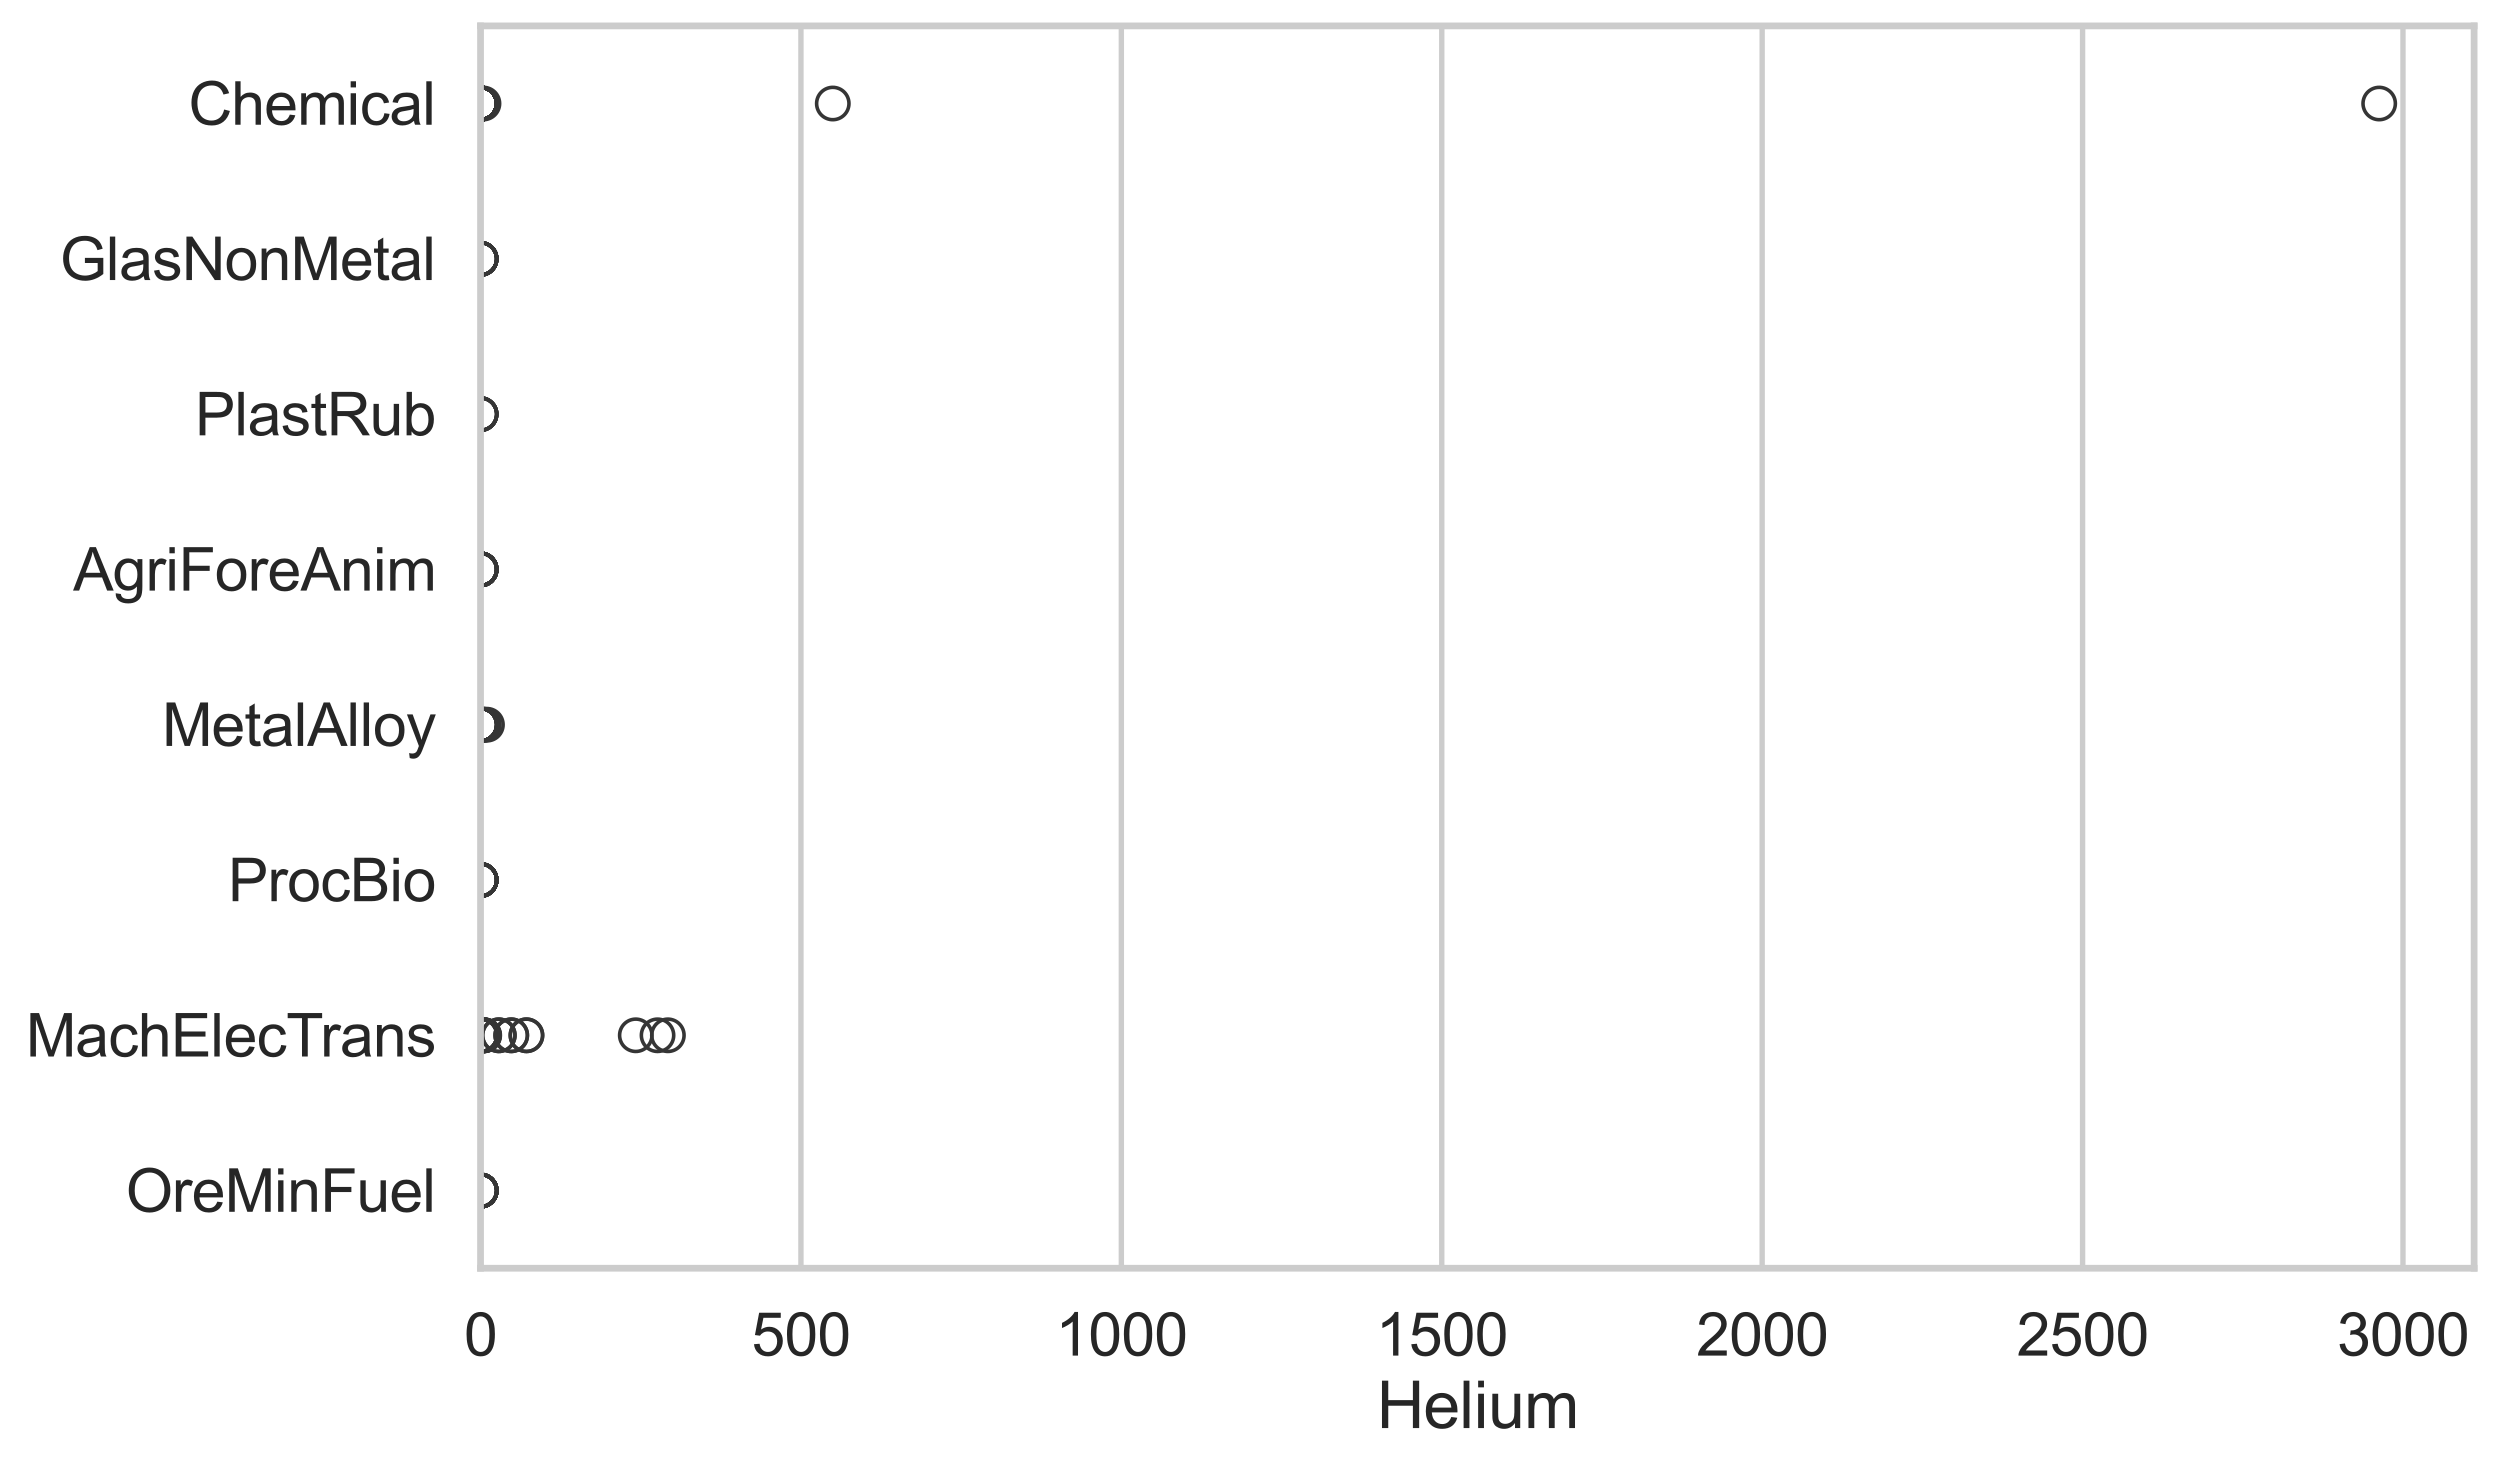 <?xml version="1.0" encoding="utf-8" standalone="no"?>
<!DOCTYPE svg PUBLIC "-//W3C//DTD SVG 1.1//EN"
  "http://www.w3.org/Graphics/SVG/1.1/DTD/svg11.dtd">
<svg xmlns:xlink="http://www.w3.org/1999/xlink" width="695.577pt" height="408.111pt" viewBox="0 0 695.577 408.111" xmlns="http://www.w3.org/2000/svg" version="1.1">
 <defs>
  <style type="text/css">*{stroke-linejoin: round; stroke-linecap: butt}</style>
 </defs>
 <g id="figure_1">
  <g id="patch_1">
   <path d="M 0 408.111 
L 695.577 408.111 
L 695.577 0 
L 0 0 
z
" style="fill: #ffffff"/>
  </g>
  <g id="axes_1">
   <g id="patch_2">
    <path d="M 133.697 352.86 
L 688.377 352.86 
L 688.377 7.2 
L 133.697 7.2 
z
" style="fill: #ffffff"/>
   </g>
   <g id="matplotlib.axis_1">
    <g id="xtick_1">
     <g id="line2d_1">
      <path d="M 133.697 352.86 
L 133.697 7.2 
" clip-path="url(#p82ebfacd49)" style="fill: none; stroke: #cccccc; stroke-width: 1.5; stroke-linecap: round"/>
     </g>
     <g id="text_1">
      <!-- 0 -->
      <g style="fill: #262626" transform="translate(129.109 377.17) scale(0.165 -0.165)">
       <defs>
        <path id="ArialMT-30" d="M 266 2259 
Q 266 3072 433 3567 
Q 600 4063 929 4331 
Q 1259 4600 1759 4600 
Q 2128 4600 2406 4451 
Q 2684 4303 2865 4023 
Q 3047 3744 3150 3342 
Q 3253 2941 3253 2259 
Q 3253 1453 3087 958 
Q 2922 463 2592 192 
Q 2263 -78 1759 -78 
Q 1097 -78 719 397 
Q 266 969 266 2259 
z
M 844 2259 
Q 844 1131 1108 757 
Q 1372 384 1759 384 
Q 2147 384 2411 759 
Q 2675 1134 2675 2259 
Q 2675 3391 2411 3762 
Q 2147 4134 1753 4134 
Q 1366 4134 1134 3806 
Q 844 3388 844 2259 
z
" transform="scale(0.016)"/>
       </defs>
       <use xlink:href="#ArialMT-30"/>
      </g>
     </g>
    </g>
    <g id="xtick_2">
     <g id="line2d_2">
      <path d="M 222.845 352.86 
L 222.845 7.2 
" clip-path="url(#p82ebfacd49)" style="fill: none; stroke: #cccccc; stroke-width: 1.5; stroke-linecap: round"/>
     </g>
     <g id="text_2">
      <!-- 500 -->
      <g style="fill: #262626" transform="translate(209.081 377.17) scale(0.165 -0.165)">
       <defs>
        <path id="ArialMT-35" d="M 266 1200 
L 856 1250 
Q 922 819 1161 601 
Q 1400 384 1738 384 
Q 2144 384 2425 690 
Q 2706 997 2706 1503 
Q 2706 1984 2436 2262 
Q 2166 2541 1728 2541 
Q 1456 2541 1237 2417 
Q 1019 2294 894 2097 
L 366 2166 
L 809 4519 
L 3088 4519 
L 3088 3981 
L 1259 3981 
L 1013 2750 
Q 1425 3038 1878 3038 
Q 2478 3038 2890 2622 
Q 3303 2206 3303 1553 
Q 3303 931 2941 478 
Q 2500 -78 1738 -78 
Q 1113 -78 717 272 
Q 322 622 266 1200 
z
" transform="scale(0.016)"/>
       </defs>
       <use xlink:href="#ArialMT-35"/>
       <use xlink:href="#ArialMT-30" transform="translate(55.615 0)"/>
       <use xlink:href="#ArialMT-30" transform="translate(111.23 0)"/>
      </g>
     </g>
    </g>
    <g id="xtick_3">
     <g id="line2d_3">
      <path d="M 311.992 352.86 
L 311.992 7.2 
" clip-path="url(#p82ebfacd49)" style="fill: none; stroke: #cccccc; stroke-width: 1.5; stroke-linecap: round"/>
     </g>
     <g id="text_3">
      <!-- 1000 -->
      <g style="fill: #262626" transform="translate(293.641 377.17) scale(0.165 -0.165)">
       <defs>
        <path id="ArialMT-31" d="M 2384 0 
L 1822 0 
L 1822 3584 
Q 1619 3391 1289 3197 
Q 959 3003 697 2906 
L 697 3450 
Q 1169 3672 1522 3987 
Q 1875 4303 2022 4600 
L 2384 4600 
L 2384 0 
z
" transform="scale(0.016)"/>
       </defs>
       <use xlink:href="#ArialMT-31"/>
       <use xlink:href="#ArialMT-30" transform="translate(55.615 0)"/>
       <use xlink:href="#ArialMT-30" transform="translate(111.23 0)"/>
       <use xlink:href="#ArialMT-30" transform="translate(166.846 0)"/>
      </g>
     </g>
    </g>
    <g id="xtick_4">
     <g id="line2d_4">
      <path d="M 401.14 352.86 
L 401.14 7.2 
" clip-path="url(#p82ebfacd49)" style="fill: none; stroke: #cccccc; stroke-width: 1.5; stroke-linecap: round"/>
     </g>
     <g id="text_4">
      <!-- 1500 -->
      <g style="fill: #262626" transform="translate(382.789 377.17) scale(0.165 -0.165)">
       <use xlink:href="#ArialMT-31"/>
       <use xlink:href="#ArialMT-35" transform="translate(55.615 0)"/>
       <use xlink:href="#ArialMT-30" transform="translate(111.23 0)"/>
       <use xlink:href="#ArialMT-30" transform="translate(166.846 0)"/>
      </g>
     </g>
    </g>
    <g id="xtick_5">
     <g id="line2d_5">
      <path d="M 490.287 352.86 
L 490.287 7.2 
" clip-path="url(#p82ebfacd49)" style="fill: none; stroke: #cccccc; stroke-width: 1.5; stroke-linecap: round"/>
     </g>
     <g id="text_5">
      <!-- 2000 -->
      <g style="fill: #262626" transform="translate(471.936 377.17) scale(0.165 -0.165)">
       <defs>
        <path id="ArialMT-32" d="M 3222 541 
L 3222 0 
L 194 0 
Q 188 203 259 391 
Q 375 700 629 1000 
Q 884 1300 1366 1694 
Q 2113 2306 2375 2664 
Q 2638 3022 2638 3341 
Q 2638 3675 2398 3904 
Q 2159 4134 1775 4134 
Q 1369 4134 1125 3890 
Q 881 3647 878 3216 
L 300 3275 
Q 359 3922 746 4261 
Q 1134 4600 1788 4600 
Q 2447 4600 2831 4234 
Q 3216 3869 3216 3328 
Q 3216 3053 3103 2787 
Q 2991 2522 2730 2228 
Q 2469 1934 1863 1422 
Q 1356 997 1212 845 
Q 1069 694 975 541 
L 3222 541 
z
" transform="scale(0.016)"/>
       </defs>
       <use xlink:href="#ArialMT-32"/>
       <use xlink:href="#ArialMT-30" transform="translate(55.615 0)"/>
       <use xlink:href="#ArialMT-30" transform="translate(111.23 0)"/>
       <use xlink:href="#ArialMT-30" transform="translate(166.846 0)"/>
      </g>
     </g>
    </g>
    <g id="xtick_6">
     <g id="line2d_6">
      <path d="M 579.435 352.86 
L 579.435 7.2 
" clip-path="url(#p82ebfacd49)" style="fill: none; stroke: #cccccc; stroke-width: 1.5; stroke-linecap: round"/>
     </g>
     <g id="text_6">
      <!-- 2500 -->
      <g style="fill: #262626" transform="translate(561.084 377.17) scale(0.165 -0.165)">
       <use xlink:href="#ArialMT-32"/>
       <use xlink:href="#ArialMT-35" transform="translate(55.615 0)"/>
       <use xlink:href="#ArialMT-30" transform="translate(111.23 0)"/>
       <use xlink:href="#ArialMT-30" transform="translate(166.846 0)"/>
      </g>
     </g>
    </g>
    <g id="xtick_7">
     <g id="line2d_7">
      <path d="M 668.583 352.86 
L 668.583 7.2 
" clip-path="url(#p82ebfacd49)" style="fill: none; stroke: #cccccc; stroke-width: 1.5; stroke-linecap: round"/>
     </g>
     <g id="text_7">
      <!-- 3000 -->
      <g style="fill: #262626" transform="translate(650.232 377.17) scale(0.165 -0.165)">
       <defs>
        <path id="ArialMT-33" d="M 269 1209 
L 831 1284 
Q 928 806 1161 595 
Q 1394 384 1728 384 
Q 2125 384 2398 659 
Q 2672 934 2672 1341 
Q 2672 1728 2419 1979 
Q 2166 2231 1775 2231 
Q 1616 2231 1378 2169 
L 1441 2663 
Q 1497 2656 1531 2656 
Q 1891 2656 2178 2843 
Q 2466 3031 2466 3422 
Q 2466 3731 2256 3934 
Q 2047 4138 1716 4138 
Q 1388 4138 1169 3931 
Q 950 3725 888 3313 
L 325 3413 
Q 428 3978 793 4289 
Q 1159 4600 1703 4600 
Q 2078 4600 2393 4439 
Q 2709 4278 2876 4000 
Q 3044 3722 3044 3409 
Q 3044 3113 2884 2869 
Q 2725 2625 2413 2481 
Q 2819 2388 3044 2092 
Q 3269 1797 3269 1353 
Q 3269 753 2831 336 
Q 2394 -81 1725 -81 
Q 1122 -81 723 278 
Q 325 638 269 1209 
z
" transform="scale(0.016)"/>
       </defs>
       <use xlink:href="#ArialMT-33"/>
       <use xlink:href="#ArialMT-30" transform="translate(55.615 0)"/>
       <use xlink:href="#ArialMT-30" transform="translate(111.23 0)"/>
       <use xlink:href="#ArialMT-30" transform="translate(166.846 0)"/>
      </g>
     </g>
    </g>
    <g id="text_8">
     <!-- Helium -->
     <g style="fill: #262626" transform="translate(383.031 397.334) scale(0.18 -0.18)">
      <defs>
       <path id="ArialMT-48" d="M 513 0 
L 513 4581 
L 1119 4581 
L 1119 2700 
L 3500 2700 
L 3500 4581 
L 4106 4581 
L 4106 0 
L 3500 0 
L 3500 2159 
L 1119 2159 
L 1119 0 
L 513 0 
z
" transform="scale(0.016)"/>
       <path id="ArialMT-65" d="M 2694 1069 
L 3275 997 
Q 3138 488 2766 206 
Q 2394 -75 1816 -75 
Q 1088 -75 661 373 
Q 234 822 234 1631 
Q 234 2469 665 2931 
Q 1097 3394 1784 3394 
Q 2450 3394 2872 2941 
Q 3294 2488 3294 1666 
Q 3294 1616 3291 1516 
L 816 1516 
Q 847 969 1125 678 
Q 1403 388 1819 388 
Q 2128 388 2347 550 
Q 2566 713 2694 1069 
z
M 847 1978 
L 2700 1978 
Q 2663 2397 2488 2606 
Q 2219 2931 1791 2931 
Q 1403 2931 1139 2672 
Q 875 2413 847 1978 
z
" transform="scale(0.016)"/>
       <path id="ArialMT-6c" d="M 409 0 
L 409 4581 
L 972 4581 
L 972 0 
L 409 0 
z
" transform="scale(0.016)"/>
       <path id="ArialMT-69" d="M 425 3934 
L 425 4581 
L 988 4581 
L 988 3934 
L 425 3934 
z
M 425 0 
L 425 3319 
L 988 3319 
L 988 0 
L 425 0 
z
" transform="scale(0.016)"/>
       <path id="ArialMT-75" d="M 2597 0 
L 2597 488 
Q 2209 -75 1544 -75 
Q 1250 -75 995 37 
Q 741 150 617 320 
Q 494 491 444 738 
Q 409 903 409 1263 
L 409 3319 
L 972 3319 
L 972 1478 
Q 972 1038 1006 884 
Q 1059 663 1231 536 
Q 1403 409 1656 409 
Q 1909 409 2131 539 
Q 2353 669 2445 892 
Q 2538 1116 2538 1541 
L 2538 3319 
L 3100 3319 
L 3100 0 
L 2597 0 
z
" transform="scale(0.016)"/>
       <path id="ArialMT-6d" d="M 422 0 
L 422 3319 
L 925 3319 
L 925 2853 
Q 1081 3097 1340 3245 
Q 1600 3394 1931 3394 
Q 2300 3394 2536 3241 
Q 2772 3088 2869 2813 
Q 3263 3394 3894 3394 
Q 4388 3394 4653 3120 
Q 4919 2847 4919 2278 
L 4919 0 
L 4359 0 
L 4359 2091 
Q 4359 2428 4304 2576 
Q 4250 2725 4106 2815 
Q 3963 2906 3769 2906 
Q 3419 2906 3187 2673 
Q 2956 2441 2956 1928 
L 2956 0 
L 2394 0 
L 2394 2156 
Q 2394 2531 2256 2718 
Q 2119 2906 1806 2906 
Q 1569 2906 1367 2781 
Q 1166 2656 1075 2415 
Q 984 2175 984 1722 
L 984 0 
L 422 0 
z
" transform="scale(0.016)"/>
      </defs>
      <use xlink:href="#ArialMT-48"/>
      <use xlink:href="#ArialMT-65" transform="translate(72.217 0)"/>
      <use xlink:href="#ArialMT-6c" transform="translate(127.832 0)"/>
      <use xlink:href="#ArialMT-69" transform="translate(150.049 0)"/>
      <use xlink:href="#ArialMT-75" transform="translate(172.266 0)"/>
      <use xlink:href="#ArialMT-6d" transform="translate(227.881 0)"/>
     </g>
    </g>
   </g>
   <g id="matplotlib.axis_2">
    <g id="ytick_1">
     <g id="text_9">
      <!-- Chemical -->
      <g style="fill: #262626" transform="translate(52.428 34.709) scale(0.165 -0.165)">
       <defs>
        <path id="ArialMT-43" d="M 3763 1606 
L 4369 1453 
Q 4178 706 3683 314 
Q 3188 -78 2472 -78 
Q 1731 -78 1267 223 
Q 803 525 561 1097 
Q 319 1669 319 2325 
Q 319 3041 592 3573 
Q 866 4106 1370 4382 
Q 1875 4659 2481 4659 
Q 3169 4659 3637 4309 
Q 4106 3959 4291 3325 
L 3694 3184 
Q 3534 3684 3231 3912 
Q 2928 4141 2469 4141 
Q 1941 4141 1586 3887 
Q 1231 3634 1087 3207 
Q 944 2781 944 2328 
Q 944 1744 1114 1308 
Q 1284 872 1643 656 
Q 2003 441 2422 441 
Q 2931 441 3284 734 
Q 3638 1028 3763 1606 
z
" transform="scale(0.016)"/>
        <path id="ArialMT-68" d="M 422 0 
L 422 4581 
L 984 4581 
L 984 2938 
Q 1378 3394 1978 3394 
Q 2347 3394 2619 3248 
Q 2891 3103 3008 2847 
Q 3125 2591 3125 2103 
L 3125 0 
L 2563 0 
L 2563 2103 
Q 2563 2525 2380 2717 
Q 2197 2909 1863 2909 
Q 1613 2909 1392 2779 
Q 1172 2650 1078 2428 
Q 984 2206 984 1816 
L 984 0 
L 422 0 
z
" transform="scale(0.016)"/>
        <path id="ArialMT-63" d="M 2588 1216 
L 3141 1144 
Q 3050 572 2676 248 
Q 2303 -75 1759 -75 
Q 1078 -75 664 370 
Q 250 816 250 1647 
Q 250 2184 428 2587 
Q 606 2991 970 3192 
Q 1334 3394 1763 3394 
Q 2303 3394 2647 3120 
Q 2991 2847 3088 2344 
L 2541 2259 
Q 2463 2594 2264 2762 
Q 2066 2931 1784 2931 
Q 1359 2931 1093 2626 
Q 828 2322 828 1663 
Q 828 994 1084 691 
Q 1341 388 1753 388 
Q 2084 388 2306 591 
Q 2528 794 2588 1216 
z
" transform="scale(0.016)"/>
        <path id="ArialMT-61" d="M 2588 409 
Q 2275 144 1986 34 
Q 1697 -75 1366 -75 
Q 819 -75 525 192 
Q 231 459 231 875 
Q 231 1119 342 1320 
Q 453 1522 633 1644 
Q 813 1766 1038 1828 
Q 1203 1872 1538 1913 
Q 2219 1994 2541 2106 
Q 2544 2222 2544 2253 
Q 2544 2597 2384 2738 
Q 2169 2928 1744 2928 
Q 1347 2928 1158 2789 
Q 969 2650 878 2297 
L 328 2372 
Q 403 2725 575 2942 
Q 747 3159 1072 3276 
Q 1397 3394 1825 3394 
Q 2250 3394 2515 3294 
Q 2781 3194 2906 3042 
Q 3031 2891 3081 2659 
Q 3109 2516 3109 2141 
L 3109 1391 
Q 3109 606 3145 398 
Q 3181 191 3288 0 
L 2700 0 
Q 2613 175 2588 409 
z
M 2541 1666 
Q 2234 1541 1622 1453 
Q 1275 1403 1131 1340 
Q 988 1278 909 1158 
Q 831 1038 831 891 
Q 831 666 1001 516 
Q 1172 366 1500 366 
Q 1825 366 2078 508 
Q 2331 650 2450 897 
Q 2541 1088 2541 1459 
L 2541 1666 
z
" transform="scale(0.016)"/>
       </defs>
       <use xlink:href="#ArialMT-43"/>
       <use xlink:href="#ArialMT-68" transform="translate(72.217 0)"/>
       <use xlink:href="#ArialMT-65" transform="translate(127.832 0)"/>
       <use xlink:href="#ArialMT-6d" transform="translate(183.447 0)"/>
       <use xlink:href="#ArialMT-69" transform="translate(266.748 0)"/>
       <use xlink:href="#ArialMT-63" transform="translate(288.965 0)"/>
       <use xlink:href="#ArialMT-61" transform="translate(338.965 0)"/>
       <use xlink:href="#ArialMT-6c" transform="translate(394.58 0)"/>
      </g>
     </g>
    </g>
    <g id="ytick_2">
     <g id="text_10">
      <!-- GlasNonMetal -->
      <g style="fill: #262626" transform="translate(16.659 77.916) scale(0.165 -0.165)">
       <defs>
        <path id="ArialMT-47" d="M 2638 1797 
L 2638 2334 
L 4578 2338 
L 4578 638 
Q 4131 281 3656 101 
Q 3181 -78 2681 -78 
Q 2006 -78 1454 211 
Q 903 500 622 1047 
Q 341 1594 341 2269 
Q 341 2938 620 3517 
Q 900 4097 1425 4378 
Q 1950 4659 2634 4659 
Q 3131 4659 3532 4498 
Q 3934 4338 4162 4050 
Q 4391 3763 4509 3300 
L 3963 3150 
Q 3859 3500 3706 3700 
Q 3553 3900 3268 4020 
Q 2984 4141 2638 4141 
Q 2222 4141 1919 4014 
Q 1616 3888 1430 3681 
Q 1244 3475 1141 3228 
Q 966 2803 966 2306 
Q 966 1694 1177 1281 
Q 1388 869 1791 669 
Q 2194 469 2647 469 
Q 3041 469 3416 620 
Q 3791 772 3984 944 
L 3984 1797 
L 2638 1797 
z
" transform="scale(0.016)"/>
        <path id="ArialMT-73" d="M 197 991 
L 753 1078 
Q 800 744 1014 566 
Q 1228 388 1613 388 
Q 2000 388 2187 545 
Q 2375 703 2375 916 
Q 2375 1106 2209 1216 
Q 2094 1291 1634 1406 
Q 1016 1563 777 1677 
Q 538 1791 414 1992 
Q 291 2194 291 2438 
Q 291 2659 392 2848 
Q 494 3038 669 3163 
Q 800 3259 1026 3326 
Q 1253 3394 1513 3394 
Q 1903 3394 2198 3281 
Q 2494 3169 2634 2976 
Q 2775 2784 2828 2463 
L 2278 2388 
Q 2241 2644 2061 2787 
Q 1881 2931 1553 2931 
Q 1166 2931 1000 2803 
Q 834 2675 834 2503 
Q 834 2394 903 2306 
Q 972 2216 1119 2156 
Q 1203 2125 1616 2013 
Q 2213 1853 2448 1751 
Q 2684 1650 2818 1456 
Q 2953 1263 2953 975 
Q 2953 694 2789 445 
Q 2625 197 2315 61 
Q 2006 -75 1616 -75 
Q 969 -75 630 194 
Q 291 463 197 991 
z
" transform="scale(0.016)"/>
        <path id="ArialMT-4e" d="M 488 0 
L 488 4581 
L 1109 4581 
L 3516 984 
L 3516 4581 
L 4097 4581 
L 4097 0 
L 3475 0 
L 1069 3600 
L 1069 0 
L 488 0 
z
" transform="scale(0.016)"/>
        <path id="ArialMT-6f" d="M 213 1659 
Q 213 2581 725 3025 
Q 1153 3394 1769 3394 
Q 2453 3394 2887 2945 
Q 3322 2497 3322 1706 
Q 3322 1066 3130 698 
Q 2938 331 2570 128 
Q 2203 -75 1769 -75 
Q 1072 -75 642 372 
Q 213 819 213 1659 
z
M 791 1659 
Q 791 1022 1069 705 
Q 1347 388 1769 388 
Q 2188 388 2466 706 
Q 2744 1025 2744 1678 
Q 2744 2294 2464 2611 
Q 2184 2928 1769 2928 
Q 1347 2928 1069 2612 
Q 791 2297 791 1659 
z
" transform="scale(0.016)"/>
        <path id="ArialMT-6e" d="M 422 0 
L 422 3319 
L 928 3319 
L 928 2847 
Q 1294 3394 1984 3394 
Q 2284 3394 2536 3286 
Q 2788 3178 2913 3003 
Q 3038 2828 3088 2588 
Q 3119 2431 3119 2041 
L 3119 0 
L 2556 0 
L 2556 2019 
Q 2556 2363 2490 2533 
Q 2425 2703 2258 2804 
Q 2091 2906 1866 2906 
Q 1506 2906 1245 2678 
Q 984 2450 984 1813 
L 984 0 
L 422 0 
z
" transform="scale(0.016)"/>
        <path id="ArialMT-4d" d="M 475 0 
L 475 4581 
L 1388 4581 
L 2472 1338 
Q 2622 884 2691 659 
Q 2769 909 2934 1394 
L 4031 4581 
L 4847 4581 
L 4847 0 
L 4263 0 
L 4263 3834 
L 2931 0 
L 2384 0 
L 1059 3900 
L 1059 0 
L 475 0 
z
" transform="scale(0.016)"/>
        <path id="ArialMT-74" d="M 1650 503 
L 1731 6 
Q 1494 -44 1306 -44 
Q 1000 -44 831 53 
Q 663 150 594 308 
Q 525 466 525 972 
L 525 2881 
L 113 2881 
L 113 3319 
L 525 3319 
L 525 4141 
L 1084 4478 
L 1084 3319 
L 1650 3319 
L 1650 2881 
L 1084 2881 
L 1084 941 
Q 1084 700 1114 631 
Q 1144 563 1211 522 
Q 1278 481 1403 481 
Q 1497 481 1650 503 
z
" transform="scale(0.016)"/>
       </defs>
       <use xlink:href="#ArialMT-47"/>
       <use xlink:href="#ArialMT-6c" transform="translate(77.783 0)"/>
       <use xlink:href="#ArialMT-61" transform="translate(100 0)"/>
       <use xlink:href="#ArialMT-73" transform="translate(155.615 0)"/>
       <use xlink:href="#ArialMT-4e" transform="translate(205.615 0)"/>
       <use xlink:href="#ArialMT-6f" transform="translate(277.832 0)"/>
       <use xlink:href="#ArialMT-6e" transform="translate(333.447 0)"/>
       <use xlink:href="#ArialMT-4d" transform="translate(389.062 0)"/>
       <use xlink:href="#ArialMT-65" transform="translate(472.363 0)"/>
       <use xlink:href="#ArialMT-74" transform="translate(527.979 0)"/>
       <use xlink:href="#ArialMT-61" transform="translate(555.762 0)"/>
       <use xlink:href="#ArialMT-6c" transform="translate(611.377 0)"/>
      </g>
     </g>
    </g>
    <g id="ytick_3">
     <g id="text_11">
      <!-- PlastRub -->
      <g style="fill: #262626" transform="translate(54.248 121.124) scale(0.165 -0.165)">
       <defs>
        <path id="ArialMT-50" d="M 494 0 
L 494 4581 
L 2222 4581 
Q 2678 4581 2919 4538 
Q 3256 4481 3484 4323 
Q 3713 4166 3852 3881 
Q 3991 3597 3991 3256 
Q 3991 2672 3619 2267 
Q 3247 1863 2275 1863 
L 1100 1863 
L 1100 0 
L 494 0 
z
M 1100 2403 
L 2284 2403 
Q 2872 2403 3119 2622 
Q 3366 2841 3366 3238 
Q 3366 3525 3220 3729 
Q 3075 3934 2838 4000 
Q 2684 4041 2272 4041 
L 1100 4041 
L 1100 2403 
z
" transform="scale(0.016)"/>
        <path id="ArialMT-52" d="M 503 0 
L 503 4581 
L 2534 4581 
Q 3147 4581 3465 4457 
Q 3784 4334 3975 4021 
Q 4166 3709 4166 3331 
Q 4166 2844 3850 2509 
Q 3534 2175 2875 2084 
Q 3116 1969 3241 1856 
Q 3506 1613 3744 1247 
L 4541 0 
L 3778 0 
L 3172 953 
Q 2906 1366 2734 1584 
Q 2563 1803 2427 1890 
Q 2291 1978 2150 2013 
Q 2047 2034 1813 2034 
L 1109 2034 
L 1109 0 
L 503 0 
z
M 1109 2559 
L 2413 2559 
Q 2828 2559 3062 2645 
Q 3297 2731 3419 2920 
Q 3541 3109 3541 3331 
Q 3541 3656 3305 3865 
Q 3069 4075 2559 4075 
L 1109 4075 
L 1109 2559 
z
" transform="scale(0.016)"/>
        <path id="ArialMT-62" d="M 941 0 
L 419 0 
L 419 4581 
L 981 4581 
L 981 2947 
Q 1338 3394 1891 3394 
Q 2197 3394 2470 3270 
Q 2744 3147 2920 2923 
Q 3097 2700 3197 2384 
Q 3297 2069 3297 1709 
Q 3297 856 2875 390 
Q 2453 -75 1863 -75 
Q 1275 -75 941 416 
L 941 0 
z
M 934 1684 
Q 934 1088 1097 822 
Q 1363 388 1816 388 
Q 2184 388 2453 708 
Q 2722 1028 2722 1663 
Q 2722 2313 2464 2622 
Q 2206 2931 1841 2931 
Q 1472 2931 1203 2611 
Q 934 2291 934 1684 
z
" transform="scale(0.016)"/>
       </defs>
       <use xlink:href="#ArialMT-50"/>
       <use xlink:href="#ArialMT-6c" transform="translate(66.699 0)"/>
       <use xlink:href="#ArialMT-61" transform="translate(88.916 0)"/>
       <use xlink:href="#ArialMT-73" transform="translate(144.531 0)"/>
       <use xlink:href="#ArialMT-74" transform="translate(194.531 0)"/>
       <use xlink:href="#ArialMT-52" transform="translate(222.314 0)"/>
       <use xlink:href="#ArialMT-75" transform="translate(294.531 0)"/>
       <use xlink:href="#ArialMT-62" transform="translate(350.146 0)"/>
      </g>
     </g>
    </g>
    <g id="ytick_4">
     <g id="text_12">
      <!-- AgriForeAnim -->
      <g style="fill: #262626" transform="translate(20.341 164.331) scale(0.165 -0.165)">
       <defs>
        <path id="ArialMT-41" d="M -9 0 
L 1750 4581 
L 2403 4581 
L 4278 0 
L 3588 0 
L 3053 1388 
L 1138 1388 
L 634 0 
L -9 0 
z
M 1313 1881 
L 2866 1881 
L 2388 3150 
Q 2169 3728 2063 4100 
Q 1975 3659 1816 3225 
L 1313 1881 
z
" transform="scale(0.016)"/>
        <path id="ArialMT-67" d="M 319 -275 
L 866 -356 
Q 900 -609 1056 -725 
Q 1266 -881 1628 -881 
Q 2019 -881 2231 -725 
Q 2444 -569 2519 -288 
Q 2563 -116 2559 434 
Q 2191 0 1641 0 
Q 956 0 581 494 
Q 206 988 206 1678 
Q 206 2153 378 2554 
Q 550 2956 876 3175 
Q 1203 3394 1644 3394 
Q 2231 3394 2613 2919 
L 2613 3319 
L 3131 3319 
L 3131 450 
Q 3131 -325 2973 -648 
Q 2816 -972 2473 -1159 
Q 2131 -1347 1631 -1347 
Q 1038 -1347 672 -1080 
Q 306 -813 319 -275 
z
M 784 1719 
Q 784 1066 1043 766 
Q 1303 466 1694 466 
Q 2081 466 2343 764 
Q 2606 1063 2606 1700 
Q 2606 2309 2336 2618 
Q 2066 2928 1684 2928 
Q 1309 2928 1046 2623 
Q 784 2319 784 1719 
z
" transform="scale(0.016)"/>
        <path id="ArialMT-72" d="M 416 0 
L 416 3319 
L 922 3319 
L 922 2816 
Q 1116 3169 1280 3281 
Q 1444 3394 1641 3394 
Q 1925 3394 2219 3213 
L 2025 2691 
Q 1819 2813 1613 2813 
Q 1428 2813 1281 2702 
Q 1134 2591 1072 2394 
Q 978 2094 978 1738 
L 978 0 
L 416 0 
z
" transform="scale(0.016)"/>
        <path id="ArialMT-46" d="M 525 0 
L 525 4581 
L 3616 4581 
L 3616 4041 
L 1131 4041 
L 1131 2622 
L 3281 2622 
L 3281 2081 
L 1131 2081 
L 1131 0 
L 525 0 
z
" transform="scale(0.016)"/>
       </defs>
       <use xlink:href="#ArialMT-41"/>
       <use xlink:href="#ArialMT-67" transform="translate(66.699 0)"/>
       <use xlink:href="#ArialMT-72" transform="translate(122.314 0)"/>
       <use xlink:href="#ArialMT-69" transform="translate(155.615 0)"/>
       <use xlink:href="#ArialMT-46" transform="translate(177.832 0)"/>
       <use xlink:href="#ArialMT-6f" transform="translate(238.916 0)"/>
       <use xlink:href="#ArialMT-72" transform="translate(294.531 0)"/>
       <use xlink:href="#ArialMT-65" transform="translate(327.832 0)"/>
       <use xlink:href="#ArialMT-41" transform="translate(383.447 0)"/>
       <use xlink:href="#ArialMT-6e" transform="translate(450.146 0)"/>
       <use xlink:href="#ArialMT-69" transform="translate(505.762 0)"/>
       <use xlink:href="#ArialMT-6d" transform="translate(527.979 0)"/>
      </g>
     </g>
    </g>
    <g id="ytick_5">
     <g id="text_13">
      <!-- MetalAlloy -->
      <g style="fill: #262626" transform="translate(45.088 207.539) scale(0.165 -0.165)">
       <defs>
        <path id="ArialMT-79" d="M 397 -1278 
L 334 -750 
Q 519 -800 656 -800 
Q 844 -800 956 -737 
Q 1069 -675 1141 -563 
Q 1194 -478 1313 -144 
Q 1328 -97 1363 -6 
L 103 3319 
L 709 3319 
L 1400 1397 
Q 1534 1031 1641 628 
Q 1738 1016 1872 1384 
L 2581 3319 
L 3144 3319 
L 1881 -56 
Q 1678 -603 1566 -809 
Q 1416 -1088 1222 -1217 
Q 1028 -1347 759 -1347 
Q 597 -1347 397 -1278 
z
" transform="scale(0.016)"/>
       </defs>
       <use xlink:href="#ArialMT-4d"/>
       <use xlink:href="#ArialMT-65" transform="translate(83.301 0)"/>
       <use xlink:href="#ArialMT-74" transform="translate(138.916 0)"/>
       <use xlink:href="#ArialMT-61" transform="translate(166.699 0)"/>
       <use xlink:href="#ArialMT-6c" transform="translate(222.314 0)"/>
       <use xlink:href="#ArialMT-41" transform="translate(244.531 0)"/>
       <use xlink:href="#ArialMT-6c" transform="translate(311.23 0)"/>
       <use xlink:href="#ArialMT-6c" transform="translate(333.447 0)"/>
       <use xlink:href="#ArialMT-6f" transform="translate(355.664 0)"/>
       <use xlink:href="#ArialMT-79" transform="translate(411.279 0)"/>
      </g>
     </g>
    </g>
    <g id="ytick_6">
     <g id="text_14">
      <!-- ProcBio -->
      <g style="fill: #262626" transform="translate(63.424 250.746) scale(0.165 -0.165)">
       <defs>
        <path id="ArialMT-42" d="M 469 0 
L 469 4581 
L 2188 4581 
Q 2713 4581 3030 4442 
Q 3347 4303 3526 4014 
Q 3706 3725 3706 3409 
Q 3706 3116 3547 2856 
Q 3388 2597 3066 2438 
Q 3481 2316 3704 2022 
Q 3928 1728 3928 1328 
Q 3928 1006 3792 729 
Q 3656 453 3456 303 
Q 3256 153 2954 76 
Q 2653 0 2216 0 
L 469 0 
z
M 1075 2656 
L 2066 2656 
Q 2469 2656 2644 2709 
Q 2875 2778 2992 2937 
Q 3109 3097 3109 3338 
Q 3109 3566 3000 3739 
Q 2891 3913 2687 3977 
Q 2484 4041 1991 4041 
L 1075 4041 
L 1075 2656 
z
M 1075 541 
L 2216 541 
Q 2509 541 2628 563 
Q 2838 600 2978 687 
Q 3119 775 3209 942 
Q 3300 1109 3300 1328 
Q 3300 1584 3169 1773 
Q 3038 1963 2805 2039 
Q 2572 2116 2134 2116 
L 1075 2116 
L 1075 541 
z
" transform="scale(0.016)"/>
       </defs>
       <use xlink:href="#ArialMT-50"/>
       <use xlink:href="#ArialMT-72" transform="translate(66.699 0)"/>
       <use xlink:href="#ArialMT-6f" transform="translate(100 0)"/>
       <use xlink:href="#ArialMT-63" transform="translate(155.615 0)"/>
       <use xlink:href="#ArialMT-42" transform="translate(205.615 0)"/>
       <use xlink:href="#ArialMT-69" transform="translate(272.314 0)"/>
       <use xlink:href="#ArialMT-6f" transform="translate(294.531 0)"/>
      </g>
     </g>
    </g>
    <g id="ytick_7">
     <g id="text_15">
      <!-- MachElecTrans -->
      <g style="fill: #262626" transform="translate(7.2 293.954) scale(0.165 -0.165)">
       <defs>
        <path id="ArialMT-45" d="M 506 0 
L 506 4581 
L 3819 4581 
L 3819 4041 
L 1113 4041 
L 1113 2638 
L 3647 2638 
L 3647 2100 
L 1113 2100 
L 1113 541 
L 3925 541 
L 3925 0 
L 506 0 
z
" transform="scale(0.016)"/>
        <path id="ArialMT-54" d="M 1659 0 
L 1659 4041 
L 150 4041 
L 150 4581 
L 3781 4581 
L 3781 4041 
L 2266 4041 
L 2266 0 
L 1659 0 
z
" transform="scale(0.016)"/>
       </defs>
       <use xlink:href="#ArialMT-4d"/>
       <use xlink:href="#ArialMT-61" transform="translate(83.301 0)"/>
       <use xlink:href="#ArialMT-63" transform="translate(138.916 0)"/>
       <use xlink:href="#ArialMT-68" transform="translate(188.916 0)"/>
       <use xlink:href="#ArialMT-45" transform="translate(244.531 0)"/>
       <use xlink:href="#ArialMT-6c" transform="translate(311.23 0)"/>
       <use xlink:href="#ArialMT-65" transform="translate(333.447 0)"/>
       <use xlink:href="#ArialMT-63" transform="translate(389.062 0)"/>
       <use xlink:href="#ArialMT-54" transform="translate(439.062 0)"/>
       <use xlink:href="#ArialMT-72" transform="translate(496.396 0)"/>
       <use xlink:href="#ArialMT-61" transform="translate(529.697 0)"/>
       <use xlink:href="#ArialMT-6e" transform="translate(585.312 0)"/>
       <use xlink:href="#ArialMT-73" transform="translate(640.928 0)"/>
      </g>
     </g>
    </g>
    <g id="ytick_8">
     <g id="text_16">
      <!-- OreMinFuel -->
      <g style="fill: #262626" transform="translate(35.013 337.161) scale(0.165 -0.165)">
       <defs>
        <path id="ArialMT-4f" d="M 309 2231 
Q 309 3372 921 4017 
Q 1534 4663 2503 4663 
Q 3138 4663 3647 4359 
Q 4156 4056 4423 3514 
Q 4691 2972 4691 2284 
Q 4691 1588 4409 1038 
Q 4128 488 3612 205 
Q 3097 -78 2500 -78 
Q 1853 -78 1343 234 
Q 834 547 571 1087 
Q 309 1628 309 2231 
z
M 934 2222 
Q 934 1394 1379 917 
Q 1825 441 2497 441 
Q 3181 441 3623 922 
Q 4066 1403 4066 2288 
Q 4066 2847 3877 3264 
Q 3688 3681 3323 3911 
Q 2959 4141 2506 4141 
Q 1863 4141 1398 3698 
Q 934 3256 934 2222 
z
" transform="scale(0.016)"/>
       </defs>
       <use xlink:href="#ArialMT-4f"/>
       <use xlink:href="#ArialMT-72" transform="translate(77.783 0)"/>
       <use xlink:href="#ArialMT-65" transform="translate(111.084 0)"/>
       <use xlink:href="#ArialMT-4d" transform="translate(166.699 0)"/>
       <use xlink:href="#ArialMT-69" transform="translate(250 0)"/>
       <use xlink:href="#ArialMT-6e" transform="translate(272.217 0)"/>
       <use xlink:href="#ArialMT-46" transform="translate(327.832 0)"/>
       <use xlink:href="#ArialMT-75" transform="translate(388.916 0)"/>
       <use xlink:href="#ArialMT-65" transform="translate(444.531 0)"/>
       <use xlink:href="#ArialMT-6c" transform="translate(500.146 0)"/>
      </g>
     </g>
    </g>
   </g>
   <g id="patch_3">
    <path d="M 133.697 11.521 
L 133.697 46.087 
L 133.698 46.087 
L 133.698 11.521 
L 133.697 11.521 
z
" clip-path="url(#p82ebfacd49)" style="fill: #ca74db; stroke: #353535; stroke-linejoin: miter"/>
   </g>
   <g id="line2d_8">
    <path d="M 133.697 28.804 
L 133.697 28.804 
" clip-path="url(#p82ebfacd49)" style="fill: none; stroke: #353535"/>
   </g>
   <g id="line2d_9">
    <path d="M 133.698 28.804 
L 133.698 28.804 
" clip-path="url(#p82ebfacd49)" style="fill: none; stroke: #353535"/>
   </g>
   <g id="line2d_10">
    <path d="M 133.697 20.162 
L 133.697 37.445 
" clip-path="url(#p82ebfacd49)" style="fill: none; stroke: #353535; stroke-linecap: round"/>
   </g>
   <g id="line2d_11">
    <path d="M 133.698 20.162 
L 133.698 37.445 
" clip-path="url(#p82ebfacd49)" style="fill: none; stroke: #353535; stroke-linecap: round"/>
   </g>
   <g id="line2d_12">
    <defs>
     <path id="me09a8e1363" d="M 0 4.5 
C 1.193 4.5 2.338 4.026 3.182 3.182 
C 4.026 2.338 4.5 1.193 4.5 0 
C 4.5 -1.193 4.026 -2.338 3.182 -3.182 
C 2.338 -4.026 1.193 -4.5 0 -4.5 
C -1.193 -4.5 -2.338 -4.026 -3.182 -3.182 
C -4.026 -2.338 -4.5 -1.193 -4.5 0 
C -4.5 1.193 -4.026 2.338 -3.182 3.182 
C -2.338 4.026 -1.193 4.5 0 4.5 
z
" style="stroke: #353535"/>
    </defs>
    <g clip-path="url(#p82ebfacd49)">
     <use xlink:href="#me09a8e1363" x="133.699" y="28.804" style="fill-opacity: 0; stroke: #353535"/>
     <use xlink:href="#me09a8e1363" x="133.7" y="28.804" style="fill-opacity: 0; stroke: #353535"/>
     <use xlink:href="#me09a8e1363" x="133.699" y="28.804" style="fill-opacity: 0; stroke: #353535"/>
     <use xlink:href="#me09a8e1363" x="133.719" y="28.804" style="fill-opacity: 0; stroke: #353535"/>
     <use xlink:href="#me09a8e1363" x="133.699" y="28.804" style="fill-opacity: 0; stroke: #353535"/>
     <use xlink:href="#me09a8e1363" x="133.699" y="28.804" style="fill-opacity: 0; stroke: #353535"/>
     <use xlink:href="#me09a8e1363" x="133.7" y="28.804" style="fill-opacity: 0; stroke: #353535"/>
     <use xlink:href="#me09a8e1363" x="133.699" y="28.804" style="fill-opacity: 0; stroke: #353535"/>
     <use xlink:href="#me09a8e1363" x="133.699" y="28.804" style="fill-opacity: 0; stroke: #353535"/>
     <use xlink:href="#me09a8e1363" x="133.699" y="28.804" style="fill-opacity: 0; stroke: #353535"/>
     <use xlink:href="#me09a8e1363" x="133.699" y="28.804" style="fill-opacity: 0; stroke: #353535"/>
     <use xlink:href="#me09a8e1363" x="133.699" y="28.804" style="fill-opacity: 0; stroke: #353535"/>
     <use xlink:href="#me09a8e1363" x="133.699" y="28.804" style="fill-opacity: 0; stroke: #353535"/>
     <use xlink:href="#me09a8e1363" x="133.698" y="28.804" style="fill-opacity: 0; stroke: #353535"/>
     <use xlink:href="#me09a8e1363" x="133.703" y="28.804" style="fill-opacity: 0; stroke: #353535"/>
     <use xlink:href="#me09a8e1363" x="133.7" y="28.804" style="fill-opacity: 0; stroke: #353535"/>
     <use xlink:href="#me09a8e1363" x="133.699" y="28.804" style="fill-opacity: 0; stroke: #353535"/>
     <use xlink:href="#me09a8e1363" x="133.699" y="28.804" style="fill-opacity: 0; stroke: #353535"/>
     <use xlink:href="#me09a8e1363" x="133.699" y="28.804" style="fill-opacity: 0; stroke: #353535"/>
     <use xlink:href="#me09a8e1363" x="133.7" y="28.804" style="fill-opacity: 0; stroke: #353535"/>
     <use xlink:href="#me09a8e1363" x="133.699" y="28.804" style="fill-opacity: 0; stroke: #353535"/>
     <use xlink:href="#me09a8e1363" x="133.709" y="28.804" style="fill-opacity: 0; stroke: #353535"/>
     <use xlink:href="#me09a8e1363" x="133.699" y="28.804" style="fill-opacity: 0; stroke: #353535"/>
     <use xlink:href="#me09a8e1363" x="133.738" y="28.804" style="fill-opacity: 0; stroke: #353535"/>
     <use xlink:href="#me09a8e1363" x="133.702" y="28.804" style="fill-opacity: 0; stroke: #353535"/>
     <use xlink:href="#me09a8e1363" x="133.699" y="28.804" style="fill-opacity: 0; stroke: #353535"/>
     <use xlink:href="#me09a8e1363" x="133.7" y="28.804" style="fill-opacity: 0; stroke: #353535"/>
     <use xlink:href="#me09a8e1363" x="133.701" y="28.804" style="fill-opacity: 0; stroke: #353535"/>
     <use xlink:href="#me09a8e1363" x="133.699" y="28.804" style="fill-opacity: 0; stroke: #353535"/>
     <use xlink:href="#me09a8e1363" x="133.701" y="28.804" style="fill-opacity: 0; stroke: #353535"/>
     <use xlink:href="#me09a8e1363" x="133.701" y="28.804" style="fill-opacity: 0; stroke: #353535"/>
     <use xlink:href="#me09a8e1363" x="133.699" y="28.804" style="fill-opacity: 0; stroke: #353535"/>
     <use xlink:href="#me09a8e1363" x="133.699" y="28.804" style="fill-opacity: 0; stroke: #353535"/>
     <use xlink:href="#me09a8e1363" x="133.699" y="28.804" style="fill-opacity: 0; stroke: #353535"/>
     <use xlink:href="#me09a8e1363" x="133.699" y="28.804" style="fill-opacity: 0; stroke: #353535"/>
     <use xlink:href="#me09a8e1363" x="133.699" y="28.804" style="fill-opacity: 0; stroke: #353535"/>
     <use xlink:href="#me09a8e1363" x="133.702" y="28.804" style="fill-opacity: 0; stroke: #353535"/>
     <use xlink:href="#me09a8e1363" x="133.704" y="28.804" style="fill-opacity: 0; stroke: #353535"/>
     <use xlink:href="#me09a8e1363" x="133.7" y="28.804" style="fill-opacity: 0; stroke: #353535"/>
     <use xlink:href="#me09a8e1363" x="133.699" y="28.804" style="fill-opacity: 0; stroke: #353535"/>
     <use xlink:href="#me09a8e1363" x="133.703" y="28.804" style="fill-opacity: 0; stroke: #353535"/>
     <use xlink:href="#me09a8e1363" x="133.698" y="28.804" style="fill-opacity: 0; stroke: #353535"/>
     <use xlink:href="#me09a8e1363" x="231.708" y="28.804" style="fill-opacity: 0; stroke: #353535"/>
     <use xlink:href="#me09a8e1363" x="133.699" y="28.804" style="fill-opacity: 0; stroke: #353535"/>
     <use xlink:href="#me09a8e1363" x="133.804" y="28.804" style="fill-opacity: 0; stroke: #353535"/>
     <use xlink:href="#me09a8e1363" x="133.699" y="28.804" style="fill-opacity: 0; stroke: #353535"/>
     <use xlink:href="#me09a8e1363" x="133.701" y="28.804" style="fill-opacity: 0; stroke: #353535"/>
     <use xlink:href="#me09a8e1363" x="133.701" y="28.804" style="fill-opacity: 0; stroke: #353535"/>
     <use xlink:href="#me09a8e1363" x="661.964" y="28.804" style="fill-opacity: 0; stroke: #353535"/>
     <use xlink:href="#me09a8e1363" x="133.699" y="28.804" style="fill-opacity: 0; stroke: #353535"/>
     <use xlink:href="#me09a8e1363" x="133.708" y="28.804" style="fill-opacity: 0; stroke: #353535"/>
     <use xlink:href="#me09a8e1363" x="133.698" y="28.804" style="fill-opacity: 0; stroke: #353535"/>
     <use xlink:href="#me09a8e1363" x="133.701" y="28.804" style="fill-opacity: 0; stroke: #353535"/>
     <use xlink:href="#me09a8e1363" x="133.7" y="28.804" style="fill-opacity: 0; stroke: #353535"/>
     <use xlink:href="#me09a8e1363" x="133.7" y="28.804" style="fill-opacity: 0; stroke: #353535"/>
     <use xlink:href="#me09a8e1363" x="133.7" y="28.804" style="fill-opacity: 0; stroke: #353535"/>
     <use xlink:href="#me09a8e1363" x="133.699" y="28.804" style="fill-opacity: 0; stroke: #353535"/>
     <use xlink:href="#me09a8e1363" x="134.513" y="28.804" style="fill-opacity: 0; stroke: #353535"/>
     <use xlink:href="#me09a8e1363" x="133.915" y="28.804" style="fill-opacity: 0; stroke: #353535"/>
     <use xlink:href="#me09a8e1363" x="133.747" y="28.804" style="fill-opacity: 0; stroke: #353535"/>
     <use xlink:href="#me09a8e1363" x="133.699" y="28.804" style="fill-opacity: 0; stroke: #353535"/>
     <use xlink:href="#me09a8e1363" x="133.699" y="28.804" style="fill-opacity: 0; stroke: #353535"/>
     <use xlink:href="#me09a8e1363" x="133.7" y="28.804" style="fill-opacity: 0; stroke: #353535"/>
     <use xlink:href="#me09a8e1363" x="133.699" y="28.804" style="fill-opacity: 0; stroke: #353535"/>
     <use xlink:href="#me09a8e1363" x="133.703" y="28.804" style="fill-opacity: 0; stroke: #353535"/>
     <use xlink:href="#me09a8e1363" x="133.699" y="28.804" style="fill-opacity: 0; stroke: #353535"/>
     <use xlink:href="#me09a8e1363" x="133.706" y="28.804" style="fill-opacity: 0; stroke: #353535"/>
     <use xlink:href="#me09a8e1363" x="133.699" y="28.804" style="fill-opacity: 0; stroke: #353535"/>
     <use xlink:href="#me09a8e1363" x="133.698" y="28.804" style="fill-opacity: 0; stroke: #353535"/>
     <use xlink:href="#me09a8e1363" x="133.699" y="28.804" style="fill-opacity: 0; stroke: #353535"/>
     <use xlink:href="#me09a8e1363" x="133.713" y="28.804" style="fill-opacity: 0; stroke: #353535"/>
     <use xlink:href="#me09a8e1363" x="133.703" y="28.804" style="fill-opacity: 0; stroke: #353535"/>
     <use xlink:href="#me09a8e1363" x="133.699" y="28.804" style="fill-opacity: 0; stroke: #353535"/>
     <use xlink:href="#me09a8e1363" x="133.699" y="28.804" style="fill-opacity: 0; stroke: #353535"/>
     <use xlink:href="#me09a8e1363" x="133.724" y="28.804" style="fill-opacity: 0; stroke: #353535"/>
     <use xlink:href="#me09a8e1363" x="133.701" y="28.804" style="fill-opacity: 0; stroke: #353535"/>
     <use xlink:href="#me09a8e1363" x="133.713" y="28.804" style="fill-opacity: 0; stroke: #353535"/>
     <use xlink:href="#me09a8e1363" x="133.7" y="28.804" style="fill-opacity: 0; stroke: #353535"/>
     <use xlink:href="#me09a8e1363" x="133.71" y="28.804" style="fill-opacity: 0; stroke: #353535"/>
     <use xlink:href="#me09a8e1363" x="133.701" y="28.804" style="fill-opacity: 0; stroke: #353535"/>
    </g>
   </g>
   <g id="patch_4">
    <path d="M 133.697 54.728 
L 133.697 89.294 
L 133.697 89.294 
L 133.697 54.728 
L 133.697 54.728 
z
" clip-path="url(#p82ebfacd49)" style="fill: #5ca236; stroke: #353535; stroke-linejoin: miter"/>
   </g>
   <g id="line2d_13">
    <path d="M 133.697 72.011 
L 133.697 72.011 
" clip-path="url(#p82ebfacd49)" style="fill: none; stroke: #353535"/>
   </g>
   <g id="line2d_14">
    <path d="M 133.697 72.011 
L 133.697 72.011 
" clip-path="url(#p82ebfacd49)" style="fill: none; stroke: #353535"/>
   </g>
   <g id="line2d_15">
    <path d="M 133.697 63.37 
L 133.697 80.653 
" clip-path="url(#p82ebfacd49)" style="fill: none; stroke: #353535; stroke-linecap: round"/>
   </g>
   <g id="line2d_16">
    <path d="M 133.697 63.37 
L 133.697 80.653 
" clip-path="url(#p82ebfacd49)" style="fill: none; stroke: #353535; stroke-linecap: round"/>
   </g>
   <g id="line2d_17">
    <g clip-path="url(#p82ebfacd49)">
     <use xlink:href="#me09a8e1363" x="133.697" y="72.011" style="fill-opacity: 0; stroke: #353535"/>
     <use xlink:href="#me09a8e1363" x="133.697" y="72.011" style="fill-opacity: 0; stroke: #353535"/>
     <use xlink:href="#me09a8e1363" x="133.697" y="72.011" style="fill-opacity: 0; stroke: #353535"/>
     <use xlink:href="#me09a8e1363" x="133.697" y="72.011" style="fill-opacity: 0; stroke: #353535"/>
     <use xlink:href="#me09a8e1363" x="133.697" y="72.011" style="fill-opacity: 0; stroke: #353535"/>
     <use xlink:href="#me09a8e1363" x="133.697" y="72.011" style="fill-opacity: 0; stroke: #353535"/>
     <use xlink:href="#me09a8e1363" x="133.697" y="72.011" style="fill-opacity: 0; stroke: #353535"/>
     <use xlink:href="#me09a8e1363" x="133.697" y="72.011" style="fill-opacity: 0; stroke: #353535"/>
     <use xlink:href="#me09a8e1363" x="133.697" y="72.011" style="fill-opacity: 0; stroke: #353535"/>
     <use xlink:href="#me09a8e1363" x="133.697" y="72.011" style="fill-opacity: 0; stroke: #353535"/>
     <use xlink:href="#me09a8e1363" x="133.697" y="72.011" style="fill-opacity: 0; stroke: #353535"/>
     <use xlink:href="#me09a8e1363" x="133.697" y="72.011" style="fill-opacity: 0; stroke: #353535"/>
     <use xlink:href="#me09a8e1363" x="133.697" y="72.011" style="fill-opacity: 0; stroke: #353535"/>
    </g>
   </g>
   <g id="patch_5">
    <path d="M 133.697 97.936 
L 133.697 132.502 
L 133.697 132.502 
L 133.697 97.936 
L 133.697 97.936 
z
" clip-path="url(#p82ebfacd49)" style="fill: #68afd7; stroke: #353535; stroke-linejoin: miter"/>
   </g>
   <g id="line2d_18">
    <path d="M 133.697 115.219 
L 133.697 115.219 
" clip-path="url(#p82ebfacd49)" style="fill: none; stroke: #353535"/>
   </g>
   <g id="line2d_19">
    <path d="M 133.697 115.219 
L 133.698 115.219 
" clip-path="url(#p82ebfacd49)" style="fill: none; stroke: #353535"/>
   </g>
   <g id="line2d_20">
    <path d="M 133.697 106.577 
L 133.697 123.86 
" clip-path="url(#p82ebfacd49)" style="fill: none; stroke: #353535; stroke-linecap: round"/>
   </g>
   <g id="line2d_21">
    <path d="M 133.698 106.577 
L 133.698 123.86 
" clip-path="url(#p82ebfacd49)" style="fill: none; stroke: #353535; stroke-linecap: round"/>
   </g>
   <g id="line2d_22">
    <g clip-path="url(#p82ebfacd49)">
     <use xlink:href="#me09a8e1363" x="133.698" y="115.219" style="fill-opacity: 0; stroke: #353535"/>
     <use xlink:href="#me09a8e1363" x="133.698" y="115.219" style="fill-opacity: 0; stroke: #353535"/>
     <use xlink:href="#me09a8e1363" x="133.698" y="115.219" style="fill-opacity: 0; stroke: #353535"/>
     <use xlink:href="#me09a8e1363" x="133.698" y="115.219" style="fill-opacity: 0; stroke: #353535"/>
     <use xlink:href="#me09a8e1363" x="133.699" y="115.219" style="fill-opacity: 0; stroke: #353535"/>
     <use xlink:href="#me09a8e1363" x="133.699" y="115.219" style="fill-opacity: 0; stroke: #353535"/>
    </g>
   </g>
   <g id="patch_6">
    <path d="M 133.697 141.143 
L 133.697 175.709 
L 133.697 175.709 
L 133.697 141.143 
L 133.697 141.143 
z
" clip-path="url(#p82ebfacd49)" style="fill: #daac58; stroke: #353535; stroke-linejoin: miter"/>
   </g>
   <g id="line2d_23">
    <path d="M 133.697 158.426 
L 133.697 158.426 
" clip-path="url(#p82ebfacd49)" style="fill: none; stroke: #353535"/>
   </g>
   <g id="line2d_24">
    <path d="M 133.697 158.426 
L 133.697 158.426 
" clip-path="url(#p82ebfacd49)" style="fill: none; stroke: #353535"/>
   </g>
   <g id="line2d_25">
    <path d="M 133.697 149.785 
L 133.697 167.068 
" clip-path="url(#p82ebfacd49)" style="fill: none; stroke: #353535; stroke-linecap: round"/>
   </g>
   <g id="line2d_26">
    <path d="M 133.697 149.785 
L 133.697 167.068 
" clip-path="url(#p82ebfacd49)" style="fill: none; stroke: #353535; stroke-linecap: round"/>
   </g>
   <g id="line2d_27">
    <g clip-path="url(#p82ebfacd49)">
     <use xlink:href="#me09a8e1363" x="133.697" y="158.426" style="fill-opacity: 0; stroke: #353535"/>
     <use xlink:href="#me09a8e1363" x="133.697" y="158.426" style="fill-opacity: 0; stroke: #353535"/>
     <use xlink:href="#me09a8e1363" x="133.697" y="158.426" style="fill-opacity: 0; stroke: #353535"/>
     <use xlink:href="#me09a8e1363" x="133.697" y="158.426" style="fill-opacity: 0; stroke: #353535"/>
     <use xlink:href="#me09a8e1363" x="133.697" y="158.426" style="fill-opacity: 0; stroke: #353535"/>
     <use xlink:href="#me09a8e1363" x="133.697" y="158.426" style="fill-opacity: 0; stroke: #353535"/>
     <use xlink:href="#me09a8e1363" x="133.697" y="158.426" style="fill-opacity: 0; stroke: #353535"/>
     <use xlink:href="#me09a8e1363" x="133.697" y="158.426" style="fill-opacity: 0; stroke: #353535"/>
     <use xlink:href="#me09a8e1363" x="133.697" y="158.426" style="fill-opacity: 0; stroke: #353535"/>
     <use xlink:href="#me09a8e1363" x="133.697" y="158.426" style="fill-opacity: 0; stroke: #353535"/>
     <use xlink:href="#me09a8e1363" x="133.697" y="158.426" style="fill-opacity: 0; stroke: #353535"/>
     <use xlink:href="#me09a8e1363" x="133.697" y="158.426" style="fill-opacity: 0; stroke: #353535"/>
     <use xlink:href="#me09a8e1363" x="133.697" y="158.426" style="fill-opacity: 0; stroke: #353535"/>
     <use xlink:href="#me09a8e1363" x="133.697" y="158.426" style="fill-opacity: 0; stroke: #353535"/>
     <use xlink:href="#me09a8e1363" x="133.697" y="158.426" style="fill-opacity: 0; stroke: #353535"/>
     <use xlink:href="#me09a8e1363" x="133.697" y="158.426" style="fill-opacity: 0; stroke: #353535"/>
     <use xlink:href="#me09a8e1363" x="133.697" y="158.426" style="fill-opacity: 0; stroke: #353535"/>
     <use xlink:href="#me09a8e1363" x="133.697" y="158.426" style="fill-opacity: 0; stroke: #353535"/>
     <use xlink:href="#me09a8e1363" x="133.697" y="158.426" style="fill-opacity: 0; stroke: #353535"/>
     <use xlink:href="#me09a8e1363" x="133.697" y="158.426" style="fill-opacity: 0; stroke: #353535"/>
     <use xlink:href="#me09a8e1363" x="133.697" y="158.426" style="fill-opacity: 0; stroke: #353535"/>
     <use xlink:href="#me09a8e1363" x="133.697" y="158.426" style="fill-opacity: 0; stroke: #353535"/>
     <use xlink:href="#me09a8e1363" x="133.697" y="158.426" style="fill-opacity: 0; stroke: #353535"/>
    </g>
   </g>
   <g id="patch_7">
    <path d="M 133.697 184.351 
L 133.697 218.917 
L 133.698 218.917 
L 133.698 184.351 
L 133.697 184.351 
z
" clip-path="url(#p82ebfacd49)" style="fill: #166c9c; stroke: #353535; stroke-linejoin: miter"/>
   </g>
   <g id="line2d_28">
    <path d="M 133.697 201.634 
L 133.697 201.634 
" clip-path="url(#p82ebfacd49)" style="fill: none; stroke: #353535"/>
   </g>
   <g id="line2d_29">
    <path d="M 133.698 201.634 
L 133.698 201.634 
" clip-path="url(#p82ebfacd49)" style="fill: none; stroke: #353535"/>
   </g>
   <g id="line2d_30">
    <path d="M 133.697 192.992 
L 133.697 210.275 
" clip-path="url(#p82ebfacd49)" style="fill: none; stroke: #353535; stroke-linecap: round"/>
   </g>
   <g id="line2d_31">
    <path d="M 133.698 192.992 
L 133.698 210.275 
" clip-path="url(#p82ebfacd49)" style="fill: none; stroke: #353535; stroke-linecap: round"/>
   </g>
   <g id="line2d_32">
    <g clip-path="url(#p82ebfacd49)">
     <use xlink:href="#me09a8e1363" x="133.699" y="201.634" style="fill-opacity: 0; stroke: #353535"/>
     <use xlink:href="#me09a8e1363" x="134.334" y="201.634" style="fill-opacity: 0; stroke: #353535"/>
     <use xlink:href="#me09a8e1363" x="133.699" y="201.634" style="fill-opacity: 0; stroke: #353535"/>
     <use xlink:href="#me09a8e1363" x="133.701" y="201.634" style="fill-opacity: 0; stroke: #353535"/>
     <use xlink:href="#me09a8e1363" x="133.699" y="201.634" style="fill-opacity: 0; stroke: #353535"/>
     <use xlink:href="#me09a8e1363" x="133.704" y="201.634" style="fill-opacity: 0; stroke: #353535"/>
     <use xlink:href="#me09a8e1363" x="134.331" y="201.634" style="fill-opacity: 0; stroke: #353535"/>
     <use xlink:href="#me09a8e1363" x="133.703" y="201.634" style="fill-opacity: 0; stroke: #353535"/>
     <use xlink:href="#me09a8e1363" x="133.699" y="201.634" style="fill-opacity: 0; stroke: #353535"/>
     <use xlink:href="#me09a8e1363" x="133.698" y="201.634" style="fill-opacity: 0; stroke: #353535"/>
     <use xlink:href="#me09a8e1363" x="133.829" y="201.634" style="fill-opacity: 0; stroke: #353535"/>
     <use xlink:href="#me09a8e1363" x="133.699" y="201.634" style="fill-opacity: 0; stroke: #353535"/>
     <use xlink:href="#me09a8e1363" x="135.481" y="201.634" style="fill-opacity: 0; stroke: #353535"/>
     <use xlink:href="#me09a8e1363" x="133.703" y="201.634" style="fill-opacity: 0; stroke: #353535"/>
     <use xlink:href="#me09a8e1363" x="134.608" y="201.634" style="fill-opacity: 0; stroke: #353535"/>
     <use xlink:href="#me09a8e1363" x="133.798" y="201.634" style="fill-opacity: 0; stroke: #353535"/>
     <use xlink:href="#me09a8e1363" x="133.708" y="201.634" style="fill-opacity: 0; stroke: #353535"/>
     <use xlink:href="#me09a8e1363" x="133.699" y="201.634" style="fill-opacity: 0; stroke: #353535"/>
     <use xlink:href="#me09a8e1363" x="133.704" y="201.634" style="fill-opacity: 0; stroke: #353535"/>
    </g>
   </g>
   <g id="patch_8">
    <path d="M 133.697 227.558 
L 133.697 262.124 
L 133.697 262.124 
L 133.697 227.558 
L 133.697 227.558 
z
" clip-path="url(#p82ebfacd49)" style="fill: #ba611b; stroke: #353535; stroke-linejoin: miter"/>
   </g>
   <g id="line2d_33">
    <path d="M 133.697 244.841 
L 133.697 244.841 
" clip-path="url(#p82ebfacd49)" style="fill: none; stroke: #353535"/>
   </g>
   <g id="line2d_34">
    <path d="M 133.697 244.841 
L 133.697 244.841 
" clip-path="url(#p82ebfacd49)" style="fill: none; stroke: #353535"/>
   </g>
   <g id="line2d_35">
    <path d="M 133.697 236.2 
L 133.697 253.483 
" clip-path="url(#p82ebfacd49)" style="fill: none; stroke: #353535; stroke-linecap: round"/>
   </g>
   <g id="line2d_36">
    <path d="M 133.697 236.2 
L 133.697 253.483 
" clip-path="url(#p82ebfacd49)" style="fill: none; stroke: #353535; stroke-linecap: round"/>
   </g>
   <g id="line2d_37">
    <g clip-path="url(#p82ebfacd49)">
     <use xlink:href="#me09a8e1363" x="133.697" y="244.841" style="fill-opacity: 0; stroke: #353535"/>
     <use xlink:href="#me09a8e1363" x="133.697" y="244.841" style="fill-opacity: 0; stroke: #353535"/>
     <use xlink:href="#me09a8e1363" x="133.697" y="244.841" style="fill-opacity: 0; stroke: #353535"/>
     <use xlink:href="#me09a8e1363" x="133.697" y="244.841" style="fill-opacity: 0; stroke: #353535"/>
     <use xlink:href="#me09a8e1363" x="133.697" y="244.841" style="fill-opacity: 0; stroke: #353535"/>
     <use xlink:href="#me09a8e1363" x="133.697" y="244.841" style="fill-opacity: 0; stroke: #353535"/>
     <use xlink:href="#me09a8e1363" x="133.697" y="244.841" style="fill-opacity: 0; stroke: #353535"/>
     <use xlink:href="#me09a8e1363" x="133.697" y="244.841" style="fill-opacity: 0; stroke: #353535"/>
     <use xlink:href="#me09a8e1363" x="133.697" y="244.841" style="fill-opacity: 0; stroke: #353535"/>
     <use xlink:href="#me09a8e1363" x="133.697" y="244.841" style="fill-opacity: 0; stroke: #353535"/>
     <use xlink:href="#me09a8e1363" x="133.697" y="244.841" style="fill-opacity: 0; stroke: #353535"/>
     <use xlink:href="#me09a8e1363" x="133.702" y="244.841" style="fill-opacity: 0; stroke: #353535"/>
     <use xlink:href="#me09a8e1363" x="133.697" y="244.841" style="fill-opacity: 0; stroke: #353535"/>
     <use xlink:href="#me09a8e1363" x="133.697" y="244.841" style="fill-opacity: 0; stroke: #353535"/>
     <use xlink:href="#me09a8e1363" x="133.697" y="244.841" style="fill-opacity: 0; stroke: #353535"/>
     <use xlink:href="#me09a8e1363" x="133.698" y="244.841" style="fill-opacity: 0; stroke: #353535"/>
     <use xlink:href="#me09a8e1363" x="133.697" y="244.841" style="fill-opacity: 0; stroke: #353535"/>
     <use xlink:href="#me09a8e1363" x="133.697" y="244.841" style="fill-opacity: 0; stroke: #353535"/>
     <use xlink:href="#me09a8e1363" x="133.697" y="244.841" style="fill-opacity: 0; stroke: #353535"/>
     <use xlink:href="#me09a8e1363" x="133.697" y="244.841" style="fill-opacity: 0; stroke: #353535"/>
     <use xlink:href="#me09a8e1363" x="133.697" y="244.841" style="fill-opacity: 0; stroke: #353535"/>
     <use xlink:href="#me09a8e1363" x="133.697" y="244.841" style="fill-opacity: 0; stroke: #353535"/>
    </g>
   </g>
   <g id="patch_9">
    <path d="M 133.697 270.766 
L 133.697 305.332 
L 133.712 305.332 
L 133.712 270.766 
L 133.697 270.766 
z
" clip-path="url(#p82ebfacd49)" style="fill: #e33eb2; stroke: #353535; stroke-linejoin: miter"/>
   </g>
   <g id="line2d_38">
    <path d="M 133.697 288.049 
L 133.697 288.049 
" clip-path="url(#p82ebfacd49)" style="fill: none; stroke: #353535"/>
   </g>
   <g id="line2d_39">
    <path d="M 133.712 288.049 
L 133.727 288.049 
" clip-path="url(#p82ebfacd49)" style="fill: none; stroke: #353535"/>
   </g>
   <g id="line2d_40">
    <path d="M 133.697 279.407 
L 133.697 296.69 
" clip-path="url(#p82ebfacd49)" style="fill: none; stroke: #353535; stroke-linecap: round"/>
   </g>
   <g id="line2d_41">
    <path d="M 133.727 279.407 
L 133.727 296.69 
" clip-path="url(#p82ebfacd49)" style="fill: none; stroke: #353535; stroke-linecap: round"/>
   </g>
   <g id="line2d_42">
    <g clip-path="url(#p82ebfacd49)">
     <use xlink:href="#me09a8e1363" x="134.31" y="288.049" style="fill-opacity: 0; stroke: #353535"/>
     <use xlink:href="#me09a8e1363" x="142.242" y="288.049" style="fill-opacity: 0; stroke: #353535"/>
     <use xlink:href="#me09a8e1363" x="142.242" y="288.049" style="fill-opacity: 0; stroke: #353535"/>
     <use xlink:href="#me09a8e1363" x="134.723" y="288.049" style="fill-opacity: 0; stroke: #353535"/>
     <use xlink:href="#me09a8e1363" x="133.87" y="288.049" style="fill-opacity: 0; stroke: #353535"/>
     <use xlink:href="#me09a8e1363" x="134.642" y="288.049" style="fill-opacity: 0; stroke: #353535"/>
     <use xlink:href="#me09a8e1363" x="133.752" y="288.049" style="fill-opacity: 0; stroke: #353535"/>
     <use xlink:href="#me09a8e1363" x="146.473" y="288.049" style="fill-opacity: 0; stroke: #353535"/>
     <use xlink:href="#me09a8e1363" x="133.75" y="288.049" style="fill-opacity: 0; stroke: #353535"/>
     <use xlink:href="#me09a8e1363" x="133.836" y="288.049" style="fill-opacity: 0; stroke: #353535"/>
     <use xlink:href="#me09a8e1363" x="134.583" y="288.049" style="fill-opacity: 0; stroke: #353535"/>
     <use xlink:href="#me09a8e1363" x="133.851" y="288.049" style="fill-opacity: 0; stroke: #353535"/>
     <use xlink:href="#me09a8e1363" x="133.924" y="288.049" style="fill-opacity: 0; stroke: #353535"/>
     <use xlink:href="#me09a8e1363" x="182.946" y="288.049" style="fill-opacity: 0; stroke: #353535"/>
     <use xlink:href="#me09a8e1363" x="134.236" y="288.049" style="fill-opacity: 0; stroke: #353535"/>
     <use xlink:href="#me09a8e1363" x="176.893" y="288.049" style="fill-opacity: 0; stroke: #353535"/>
     <use xlink:href="#me09a8e1363" x="138.784" y="288.049" style="fill-opacity: 0; stroke: #353535"/>
     <use xlink:href="#me09a8e1363" x="134.204" y="288.049" style="fill-opacity: 0; stroke: #353535"/>
     <use xlink:href="#me09a8e1363" x="133.765" y="288.049" style="fill-opacity: 0; stroke: #353535"/>
     <use xlink:href="#me09a8e1363" x="133.851" y="288.049" style="fill-opacity: 0; stroke: #353535"/>
     <use xlink:href="#me09a8e1363" x="134.362" y="288.049" style="fill-opacity: 0; stroke: #353535"/>
     <use xlink:href="#me09a8e1363" x="185.828" y="288.049" style="fill-opacity: 0; stroke: #353535"/>
     <use xlink:href="#me09a8e1363" x="134.314" y="288.049" style="fill-opacity: 0; stroke: #353535"/>
     <use xlink:href="#me09a8e1363" x="133.799" y="288.049" style="fill-opacity: 0; stroke: #353535"/>
     <use xlink:href="#me09a8e1363" x="146.474" y="288.049" style="fill-opacity: 0; stroke: #353535"/>
     <use xlink:href="#me09a8e1363" x="138.784" y="288.049" style="fill-opacity: 0; stroke: #353535"/>
     <use xlink:href="#me09a8e1363" x="134.583" y="288.049" style="fill-opacity: 0; stroke: #353535"/>
    </g>
   </g>
   <g id="patch_10">
    <path d="M 133.697 313.973 
L 133.697 348.539 
L 133.697 348.539 
L 133.697 313.973 
L 133.697 313.973 
z
" clip-path="url(#p82ebfacd49)" style="fill: #38be4e; stroke: #353535; stroke-linejoin: miter"/>
   </g>
   <g id="line2d_43">
    <path d="M 133.697 331.256 
L 133.697 331.256 
" clip-path="url(#p82ebfacd49)" style="fill: none; stroke: #353535"/>
   </g>
   <g id="line2d_44">
    <path d="M 133.697 331.256 
L 133.697 331.256 
" clip-path="url(#p82ebfacd49)" style="fill: none; stroke: #353535"/>
   </g>
   <g id="line2d_45">
    <path d="M 133.697 322.615 
L 133.697 339.898 
" clip-path="url(#p82ebfacd49)" style="fill: none; stroke: #353535; stroke-linecap: round"/>
   </g>
   <g id="line2d_46">
    <path d="M 133.697 322.615 
L 133.697 339.898 
" clip-path="url(#p82ebfacd49)" style="fill: none; stroke: #353535; stroke-linecap: round"/>
   </g>
   <g id="line2d_47">
    <g clip-path="url(#p82ebfacd49)">
     <use xlink:href="#me09a8e1363" x="133.697" y="331.256" style="fill-opacity: 0; stroke: #353535"/>
     <use xlink:href="#me09a8e1363" x="133.697" y="331.256" style="fill-opacity: 0; stroke: #353535"/>
     <use xlink:href="#me09a8e1363" x="133.726" y="331.256" style="fill-opacity: 0; stroke: #353535"/>
     <use xlink:href="#me09a8e1363" x="133.725" y="331.256" style="fill-opacity: 0; stroke: #353535"/>
     <use xlink:href="#me09a8e1363" x="133.722" y="331.256" style="fill-opacity: 0; stroke: #353535"/>
     <use xlink:href="#me09a8e1363" x="133.697" y="331.256" style="fill-opacity: 0; stroke: #353535"/>
     <use xlink:href="#me09a8e1363" x="133.697" y="331.256" style="fill-opacity: 0; stroke: #353535"/>
     <use xlink:href="#me09a8e1363" x="133.725" y="331.256" style="fill-opacity: 0; stroke: #353535"/>
     <use xlink:href="#me09a8e1363" x="133.725" y="331.256" style="fill-opacity: 0; stroke: #353535"/>
     <use xlink:href="#me09a8e1363" x="133.722" y="331.256" style="fill-opacity: 0; stroke: #353535"/>
     <use xlink:href="#me09a8e1363" x="133.697" y="331.256" style="fill-opacity: 0; stroke: #353535"/>
     <use xlink:href="#me09a8e1363" x="133.728" y="331.256" style="fill-opacity: 0; stroke: #353535"/>
     <use xlink:href="#me09a8e1363" x="133.722" y="331.256" style="fill-opacity: 0; stroke: #353535"/>
     <use xlink:href="#me09a8e1363" x="133.697" y="331.256" style="fill-opacity: 0; stroke: #353535"/>
     <use xlink:href="#me09a8e1363" x="133.723" y="331.256" style="fill-opacity: 0; stroke: #353535"/>
     <use xlink:href="#me09a8e1363" x="133.697" y="331.256" style="fill-opacity: 0; stroke: #353535"/>
     <use xlink:href="#me09a8e1363" x="133.718" y="331.256" style="fill-opacity: 0; stroke: #353535"/>
     <use xlink:href="#me09a8e1363" x="133.697" y="331.256" style="fill-opacity: 0; stroke: #353535"/>
     <use xlink:href="#me09a8e1363" x="133.697" y="331.256" style="fill-opacity: 0; stroke: #353535"/>
     <use xlink:href="#me09a8e1363" x="133.697" y="331.256" style="fill-opacity: 0; stroke: #353535"/>
     <use xlink:href="#me09a8e1363" x="133.697" y="331.256" style="fill-opacity: 0; stroke: #353535"/>
     <use xlink:href="#me09a8e1363" x="133.725" y="331.256" style="fill-opacity: 0; stroke: #353535"/>
     <use xlink:href="#me09a8e1363" x="133.697" y="331.256" style="fill-opacity: 0; stroke: #353535"/>
     <use xlink:href="#me09a8e1363" x="133.7" y="331.256" style="fill-opacity: 0; stroke: #353535"/>
     <use xlink:href="#me09a8e1363" x="133.728" y="331.256" style="fill-opacity: 0; stroke: #353535"/>
     <use xlink:href="#me09a8e1363" x="133.7" y="331.256" style="fill-opacity: 0; stroke: #353535"/>
    </g>
   </g>
   <g id="line2d_48">
    <path d="M 133.697 11.521 
L 133.697 46.087 
" clip-path="url(#p82ebfacd49)" style="fill: none; stroke: #353535"/>
   </g>
   <g id="line2d_49">
    <path d="M 133.697 54.728 
L 133.697 89.294 
" clip-path="url(#p82ebfacd49)" style="fill: none; stroke: #353535"/>
   </g>
   <g id="line2d_50">
    <path d="M 133.697 97.936 
L 133.697 132.502 
" clip-path="url(#p82ebfacd49)" style="fill: none; stroke: #353535"/>
   </g>
   <g id="line2d_51">
    <path d="M 133.697 141.143 
L 133.697 175.709 
" clip-path="url(#p82ebfacd49)" style="fill: none; stroke: #353535"/>
   </g>
   <g id="line2d_52">
    <path d="M 133.697 184.351 
L 133.697 218.917 
" clip-path="url(#p82ebfacd49)" style="fill: none; stroke: #353535"/>
   </g>
   <g id="line2d_53">
    <path d="M 133.697 227.558 
L 133.697 262.124 
" clip-path="url(#p82ebfacd49)" style="fill: none; stroke: #353535"/>
   </g>
   <g id="line2d_54">
    <path d="M 133.699 270.766 
L 133.699 305.332 
" clip-path="url(#p82ebfacd49)" style="fill: none; stroke: #353535"/>
   </g>
   <g id="line2d_55">
    <path d="M 133.697 313.973 
L 133.697 348.539 
" clip-path="url(#p82ebfacd49)" style="fill: none; stroke: #353535"/>
   </g>
   <g id="patch_11">
    <path d="M 133.697 352.86 
L 133.697 7.2 
" style="fill: none; stroke: #cccccc; stroke-width: 1.875; stroke-linejoin: miter; stroke-linecap: square"/>
   </g>
   <g id="patch_12">
    <path d="M 688.377 352.86 
L 688.377 7.2 
" style="fill: none; stroke: #cccccc; stroke-width: 1.875; stroke-linejoin: miter; stroke-linecap: square"/>
   </g>
   <g id="patch_13">
    <path d="M 133.697 352.86 
L 688.377 352.86 
" style="fill: none; stroke: #cccccc; stroke-width: 1.875; stroke-linejoin: miter; stroke-linecap: square"/>
   </g>
   <g id="patch_14">
    <path d="M 133.697 7.2 
L 688.377 7.2 
" style="fill: none; stroke: #cccccc; stroke-width: 1.875; stroke-linejoin: miter; stroke-linecap: square"/>
   </g>
  </g>
 </g>
 <defs>
  <clipPath id="p82ebfacd49">
   <rect x="133.697" y="7.2" width="554.68" height="345.66"/>
  </clipPath>
 </defs>
</svg>
